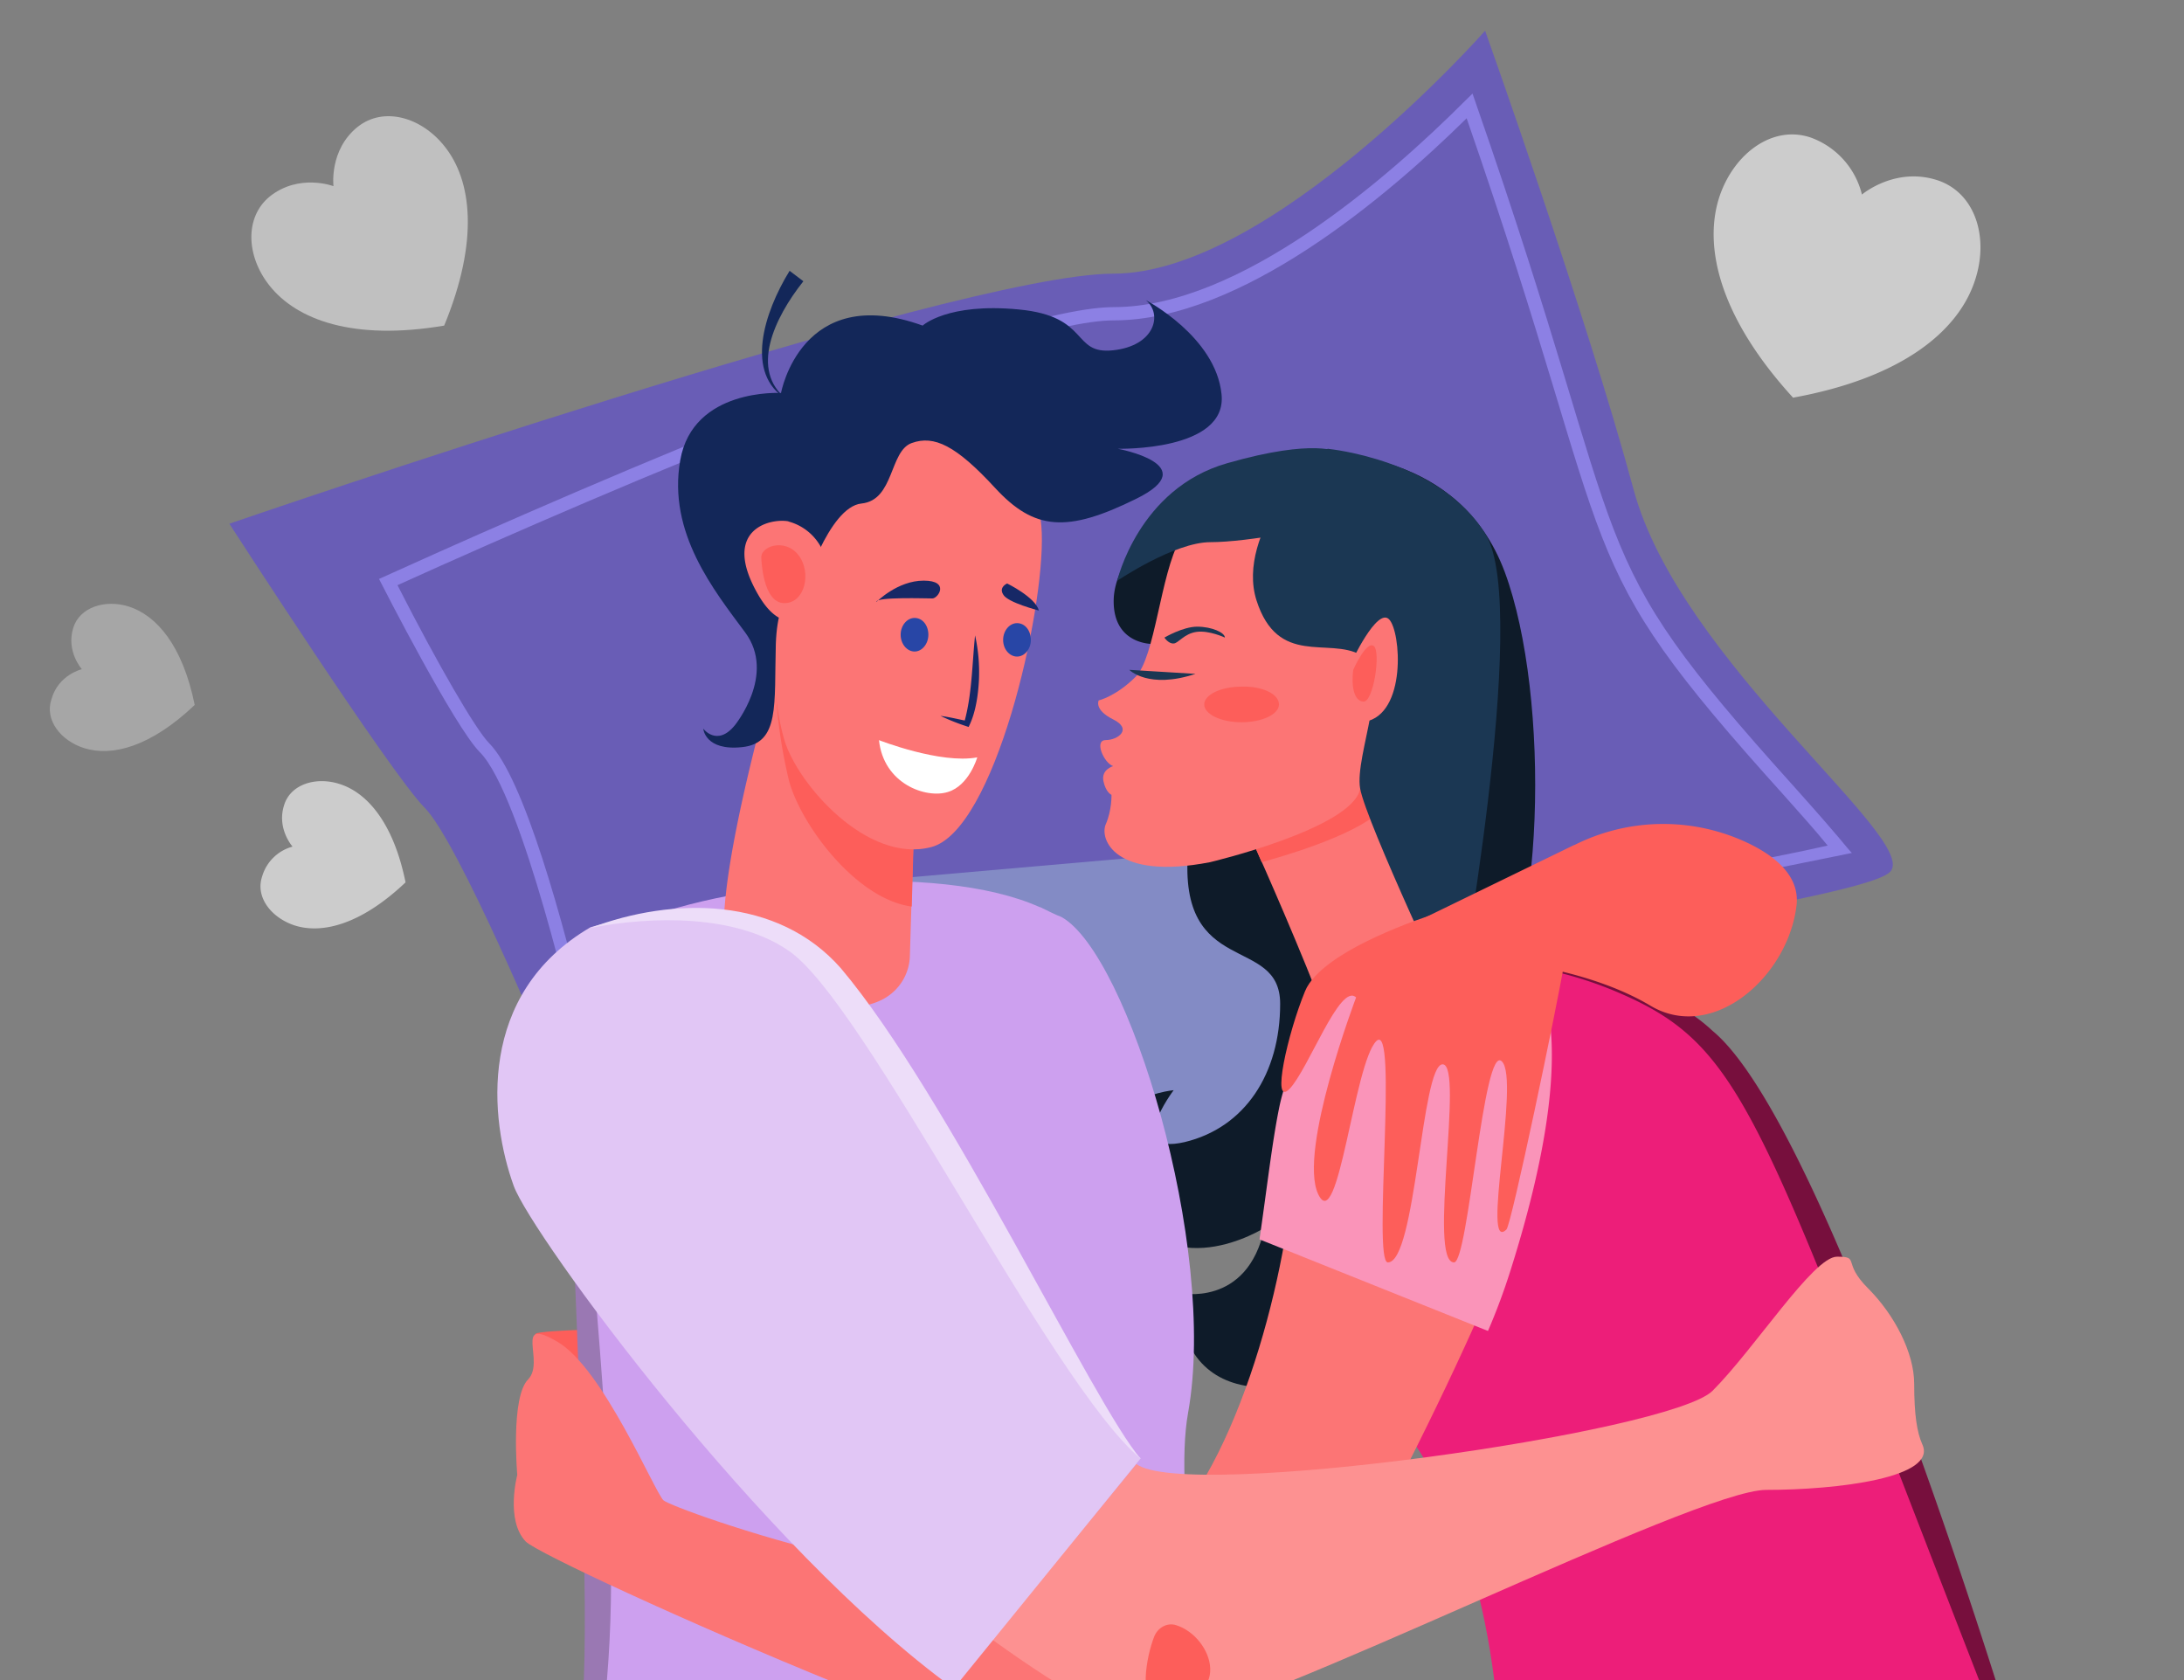 <?xml version="1.0" encoding="UTF-8"?><svg xmlns="http://www.w3.org/2000/svg" viewBox="0 0 130 100"><rect x="0" y="0" width="130" height="100" fill="#808080" stroke="none"/><g fill="none" fill-rule="nonzero"><path d="M13.65 31.17s9.6 14.87 11.62 16.9c1.99 1.98 7.27 14.63 7.27 14.63l9.7 11.1s14.15-8.74 25.53-12.4c11.38-3.67 42.87-7.61 44.73-9.5 1.88-1.88-12.48-12.47-15.26-22.75C94.47 18.86 88.4 1.83 88.4 1.83S75.65 16.29 66.26 16.29s-52.6 14.88-52.6 14.88z" fill="#695DB6"/><path d="M106.77 46.8C93.68 32.26 97.6 34.15 87.85 6.15l-.2-.58-.45.44c-4.6 4.6-13.4 12.27-20.9 12.27-7.72 0-36.71 12.99-43.74 16.18.31.61 4.5 8.8 6 10.31 2.54 2.54 5.72 16.63 5.83 17l8.29 9.5c26.97-15.43 28.07-12.4 67.55-20.5-.54-.58-.34-.48-3.46-3.97zm-13.06 6.37c-23.3 4.11-30.4 5.04-50.93 17.07l-7.7-8.84c-1.58-6.72-3.92-15.12-5.97-17.17-.79-.8-3.02-4.63-5.45-9.4 13.06-5.92 36.3-15.76 42.63-15.76 7.58 0 16.25-7.34 21.01-12.03 9.46 27.28 5.7 25.67 18.89 40.3.82.93 1.85 2.06 2.6 2.99-3.39.78-9.83 1.92-15.08 2.84z" fill="#8C80E4"/><path fill="#838BC5" d="M51.52 52.45l15.56 21.32 19.47-12-3.29-12.1z"/><path d="M87.75 57.22s8.7-.59 14.46 5.14c5.76 5.75 19.81 48.29 19.81 48.29s-31.12 7.47-34.24 14.26c0 0 6.31-29.55-5.79-41.65-5.52-5.45-.79-26.04 5.76-26.04z" fill="#ED1E79"/><path d="M87.75 57.22c5.28-.52 11.28 1.4 14.19 4.14 6.72 5.55 17.51 40 20.05 49.32-17.45-44.18-17.34-48.15-26.01-51.75a23.07 23.07 0 00-8.23-1.71z" fill="#770F3D"/><path d="M78.87 27.05s7.95-.4 10.7 7c2.74 7.4 2.43 22.75-1.34 27.1-3.74 4.36-3.12 15.46-6.4 18.75-3.3 3.3-11.66 4.77-11.66-2.94 0 0 4.08.92 5.1-3.88 0 0-5.86 3.74-8.7-1.95-2.85-5.69 3.29-6.24 3.29-6.24s-2.95 3.91.65 3.09c3.6-.86 5.69-4.08 5.69-8.23s-6.1-1.5-5.48-9.12c.65-7.7 5.48-23.85 8.15-23.58z" fill="#0E1B29"/><path d="M74.18 49.23s7.44 16.35 6.34 17.44c-1.1 1.1-3.7 4.43-3.7 4.43s9.32-6.52 9.87-10.83l-5.07-15.5-7.44 4.46z" fill="#FC7575"/><path d="M81.62 44.77l-7.44 4.46s.38.82.92 2.09c2.6-.72 6.62-2.06 7.47-3.56l-.95-2.99z" fill="#FD5E5A"/><path d="M79.83 32.13l-11.2 6.2s-2.34.07-2.34-2.54c0-2.6 2.85-5.14 5.76-6.61a27.7 27.7 0 016.58-2.13l1.2 5.08z" fill="#0E1B29"/><path d="M75.75 29.32s-4.35.75-5.51 2.8c-1.17 2.06-1.48 7-2.64 8.16-1.17 1.17-2.2 1.41-2.2 1.41s-.3.55.86 1.13c1.17.58.28 1.23-.44 1.23s-.1 1.38.44 1.55c0 0-.72.2-.58.89.14.68.48.82.48.82s.03.9-.34 1.75c-.38.86.5 3.36 6.2 2.26 0 0 8.43-1.99 8.94-4.35.52-2.4 4.25-11.04 1.07-14.26-3.2-3.22-6.28-3.4-6.28-3.4z" fill="#FC7575"/><path d="M79.66 26.92s-1.34-.86-6.61.65c-5.28 1.5-6.55 7-6.55 7s3.4-2.3 5.55-2.3c2.16 0 7-.83 7.78-1.62.8-.82-.17-3.73-.17-3.73z" fill="#1B3753"/><path d="M79.08 26.71c-.76 0-5.55 5.04-4.29 9.02 1.27 3.97 4.29 2.19 6.2 3.25 1.93 1.06-.37 5.97-.03 7.95.35 2 5.7 13.34 5.7 13.34s4.48-24 1.78-28.45c-2.71-4.46-9.36-5.1-9.36-5.1z" fill="#1B3753"/><path d="M80.42 39.46s1.54-3.32 2.26-2.6c.72.72 1.06 5.65-1.44 6.1-2.54.48-.82-3.5-.82-3.5z" fill="#FC7575"/><path d="M76.13 41.93c0 .58-1 1.06-2.23 1.06s-2.22-.48-2.22-1.06c0-.58.99-1.06 2.22-1.06 1.24-.04 2.23.44 2.23 1.06zM80.55 39.87s.8-1.81 1.24-1.4c.4.4-.04 3.29-.62 3.29s-.75-.96-.62-1.89z" fill="#FD5E5A"/><path d="M67.22 39.87s1.13 1.17 3.94.24l-3.94-.24zM69.31 37.95s1.1-.65 1.95-.65c.86 0 1.65.35 1.65.65 0 0-.93-.44-1.68-.34-.75.1-1.1.69-1.37.69-.3.03-.55-.35-.55-.35z" fill="#1B3753"/><path d="M37.57 79.08s-5.41.07-5.69.31c-.24.24.21 3.26.21 3.26l2.4 1.74c0 .04 4.52-4.86 3.08-5.3z" fill="#FD5E5A"/><path d="M61.9 54c-6.1-2.75-18.77-1.55-24.9 1.2-3.6 1.64-3.81 1.98-3.5 4.38.68 5.55 2.98 38.01 1.57 44.73-1.37 6.71-2.8 21.76-2.8 21.76s37.08-3.97 46.16 1.78c0 0-9.5-33.86-7.71-43.76 1.78-9.9-3.57-27.32-7.54-29.51-.38-.14-.83-.38-1.27-.59z" fill="#CDA0EF"/><path d="M33.5 59.58c.89 5.52 1.43 11.07 1.88 16.62 1.95 23.93 1.1 22.7-3.12 49.9 1.61-36.5 4.11-3.8 1.24-66.52z" fill="#9A78B3"/><path d="M54.71 38.91l-.55 17.96a3 3 0 01-1.33 2.44c-1.89 1.3-6.93.92-9.33-2.13-1.85-2.36 3.09-18.81 3.09-18.81s4.8-.31 8.12.54z" fill="#FC7575"/><path d="M46.62 38.37s-.17.71-.48 1.88a30 30 0 00.83 6.24c.71 2.6 3.97 7.02 7.3 7.47l.44-15.01c-3.32-.9-8.09-.58-8.09-.58z" fill="#FD5E5A"/><path d="M47.82 16.74c-1.75 2.2-3.19 5.31-1 7.02-2.5-1.5-1.36-5.14.18-7.64l.82.62z" fill="#132759"/><path d="M58.14 26.3s3.7.65 3.87 5.42c.17 4.73-2.81 17.72-6.58 18.7-3.8 1-7.95-3.73-8.74-6.37-.82-2.74-.75-6.99-.75-6.99s.72-17.1 12.2-10.76z" fill="#FC7575"/><path d="M41.86 43.37s.82 1.1 1.88-.2c0 0 2.47-3.02.62-5.52-1.85-2.5-4.63-5.93-3.87-10.25.75-4.32 6-4.01 6-4.01s1.2-6.62 8.43-4.01c0 0 1.47-1.37 5.72-.96 4.28.4 3.12 2.7 5.62 2.43s2.95-2.16 1.95-2.98c0 0 4.15 2.16 4.5 5.59.37 3.42-6.18 3.25-6.18 3.25s5.21.96 1.1 2.98c-4.11 2.03-6.06 1.89-8.4-.65-2.33-2.53-3.63-3.15-4.96-2.67-1.34.48-1.03 3.4-2.99 3.6-1.98.2-3.5 5.31-3.5 5.31s-1.47-.58-1.6 3.05c-.1 3.63.24 5.9-2 6.14-2.22.24-2.32-1.1-2.32-1.1z" fill="#132759"/><path d="M46.93 31.03c-1.13-.2-3.98.51-1.85 4.28 2.12 3.77 4.32.07 4.15-1.57a3.12 3.12 0 00-2.3-2.7z" fill="#FC7575"/><path d="M52.31 44.05s3.67 1.44 5.86 1.03c0 0-.48 1.68-1.75 2.06-1.3.41-3.83-.48-4.1-3.09z" fill="#FFF"/><path d="M45.32 33.26s.07 2.6 1.34 2.64c1.26.03 1.68-1.85.85-2.88-.79-1-2.3-.52-2.19.24z" fill="#FD5E5A"/><path d="M89.4 55.43s0 .07.03.17l.48-.17h-.51zM76.71 72.33c-1.13 7.88-4.76 18.92-10.45 21.08-7.85 2.98-26.18-3.57-26.77-4.11-.55-.55-3.6-7.85-6.3-9.43-2.68-1.58-.72 1.17-1.75 2.23-1.06 1.06-.65 5.69-.65 5.69s-.72 2.7.51 3.97c1.27 1.27 35.23 16.49 39.72 14.77 3.95-1.5 13.78-20.53 17.9-30.3l-12.2-3.9z" fill="#FC7575"/><path d="M76.13 65.99c-.41 2.02-.72 4.76-1.16 7.78l13.6 5.45a37.78 37.78 0 001.34-3.6c9.53-30.1-11.52-21.11-13.78-9.63z" fill="#FA94B9"/><path d="M114.41 85.94c-.3-.69-.47-1.72-.47-3.57 0-1.85-1.17-4.11-2.75-5.69-1.57-1.57-.44-1.88-1.85-1.88-1.4 0-4.9 5.48-7.4 7.98s-31.36 6.58-34.3 4.36l-8.58 10.45c4.53 3.26 8.26 5.38 10.01 5.1 6.17-.92 31.84-14.01 36.06-14.01 4.21 0 10.28-.72 9.28-2.74z" fill="#FD9191"/><path d="M93.71 50.3a11.76 11.76 0 0110.5-.04c1.64.82 2.9 1.99 2.73 3.6-.48 4.25-4.97 8.22-8.7 6-3.74-2.23-8.81-2.64-8.81-2.64l-4.66-2.58 8.94-4.35z" fill="#FD5E5A"/><path d="M80.72 59.37s-3.46 9.12-2.26 11.7c1.2 2.56 2.13-7.75 3.46-9.1 1.34-1.33-.24 13.17.69 13.17 1.68 0 1.99-11.79 3.26-11.79 1.3 0-.9 11.79.68 11.79.86 0 1.75-13.1 2.85-11.96 1.1 1.1-1.27 11.51.27 10 .3-.3 2.98-13.12 3.46-15.96.45-2.68-7.85-2.78-7.85-2.78S78.7 56.5 77.68 59c-1.03 2.5-2.03 6.92-.93 5.82 1.13-1.16 3.01-6.37 3.97-5.45z" fill="#FD5E5A"/><path d="M48.75 57.18c-4.73-4.73-13.6-1.99-13.6-1.99-6.8 3.98-6 11.45-4.57 15.4 1.06 2.9 14.74 21.62 26.19 29.91L67.9 86.8c-2.95-2.23-14.43-24.89-19.16-29.62z" fill="#E1C6F5"/><path d="M50.05 57.63c-3.77-4.29-10-4.25-14.9-2.4 3.7-.72 8.63-.8 11.75 1.33 4.52 2.95 15.56 25.7 21 30.27-2.8-3.22-11.48-21.66-17.85-29.2z" fill="#EDDDF9"/><path d="M70 96.73c-.55-.17-1.1.17-1.3.69-.45 1.13-1 3.97.34 3.97 4.49-.06 3.18-3.97.96-4.66z" fill="#FD5E5A"/><path d="M110.83 11.58s1.98-1.69 4.53-.84c2.25.77 3.06 3.46 2.17 6.03-1 2.94-4.3 5.72-10.8 6.9-4.45-4.87-5.36-9.1-4.36-12.03.88-2.54 3.17-4.22 5.42-3.45a4.83 4.83 0 013.04 3.39z" fill="#FFF" opacity=".6"/><path d="M19.85 11.08s-.27-2.16 1.44-3.53c1.55-1.23 3.8-.58 5.18 1.17 1.61 2.02 2.06 5.59-.03 10.66-5.42.92-8.78-.35-10.39-2.37-1.4-1.75-1.5-4.08 0-5.31 1.75-1.4 3.8-.62 3.8-.62z" fill="#FFF" opacity=".5"/><path d="M17.42 50.4s-.96-1.07-.51-2.47c.37-1.24 1.88-1.72 3.29-1.27 1.64.51 3.22 2.3 3.94 5.86-2.64 2.5-4.94 3.08-6.58 2.57-1.4-.45-2.37-1.68-1.96-2.91a2.59 2.59 0 011.82-1.79z" fill="#FFF" opacity=".6"/><path d="M4.88 39.84s-.96-1.06-.52-2.47c.38-1.23 1.89-1.71 3.3-1.27 1.64.52 3.21 2.3 3.93 5.86-2.63 2.5-4.93 3.09-6.58 2.57-1.4-.44-2.36-1.68-1.95-2.9.41-1.48 1.82-1.8 1.82-1.8z" fill="#FFF" opacity=".3"/><path d="M58.04 37.82c.2.89.27 1.78.23 2.67-.1 1.92-.58 2.67-.61 2.78a13 13 0 01-1.68-.66c.55.07 1.1.21 1.61.31l-.2.1c.47-1.67.47-3.46.65-5.2z" fill="#172866"/><path d="M55.26 37.78c0 .55-.38 1-.82 1-.45 0-.83-.45-.83-1s.38-1 .83-1c.48 0 .82.45.82 1zM61.36 38.1c0 .54-.38.98-.82.98-.45 0-.83-.44-.83-.99s.38-1 .83-1c.48 0 .82.45.82 1z" fill="#2846A6"/><path d="M52.17 35.83s1.24-1.27 2.81-1.27c1.58 0 .86 1.06.52 1.06-.38 0-3.33-.1-3.33.2zM59.95 34.73s1.68.82 1.89 1.61c0 0-1.89-.48-2.13-.96-.27-.44.24-.65.24-.65z" fill="#172866"/></g></svg>
